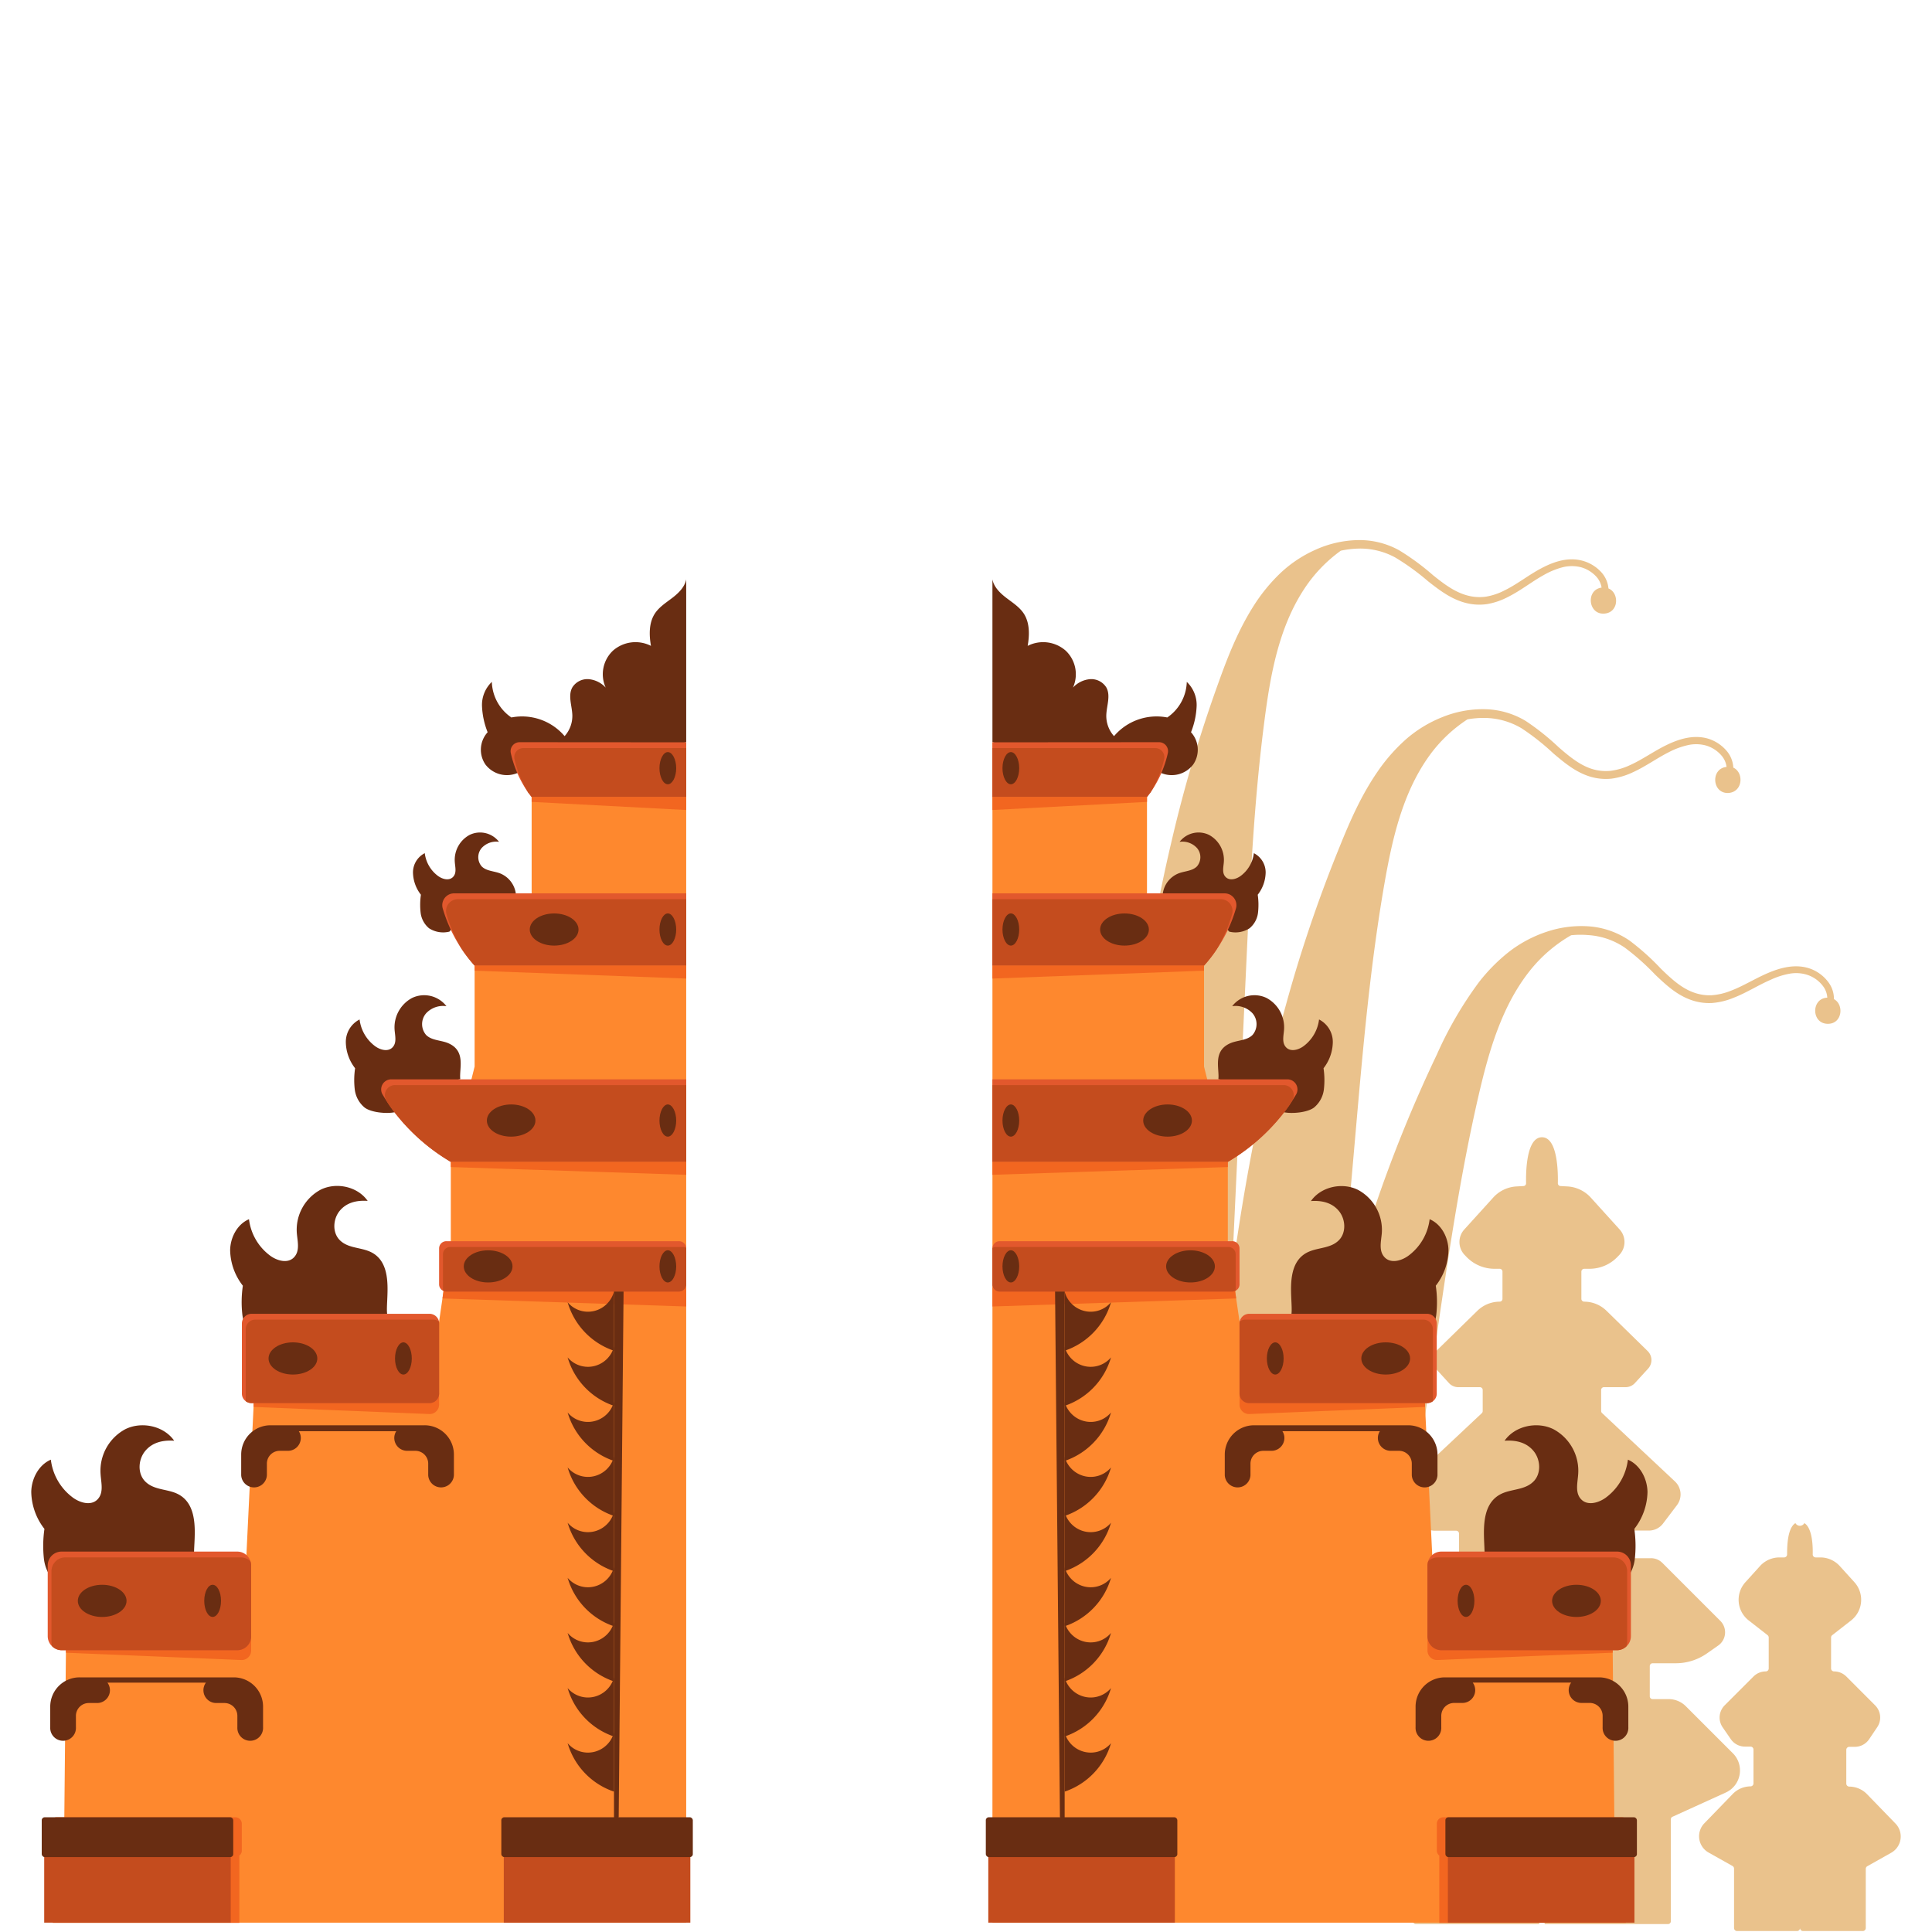 <svg xmlns="http://www.w3.org/2000/svg" viewBox="0 0 500 500"><defs><style>.cls-1{fill:#eac28c;}.cls-2{fill:#692d12;}.cls-3{fill:#fe882e;}.cls-4{fill:#f26620;}.cls-5{fill:#c44c1e;}.cls-6{fill:#e2582d;}</style></defs><g id="OBJECTS"><path class="cls-1" d="M349.63,453.7l12.17-12.18a6.29,6.29,0,0,1,4.45-1.84h4.15a.73.73,0,0,0,.73-.73v-7.73a.73.73,0,0,0-.73-.73h-6a14.07,14.07,0,0,1-8.14-2.6l-2.86-2a4.18,4.18,0,0,1-.54-6.36l15-15a4.14,4.14,0,0,1,2.95-1.23h6.05a.72.72,0,0,0,.73-.73v-5.69a.73.73,0,0,0-.73-.73h-5.49a4.6,4.6,0,0,1-3.67-1.82l-3.6-4.75a4.6,4.6,0,0,1,.52-6.14l18.87-17.71a.72.72,0,0,0,.23-.53v-5.43A.73.73,0,0,0,383,359h-5.59a3.27,3.27,0,0,1-2.42-1.06l-3.42-3.74a3.29,3.29,0,0,1,.13-4.56l10.65-10.42a8.27,8.27,0,0,1,5.76-2.35.73.73,0,0,0,.73-.73v-7.05a.73.73,0,0,0-.73-.73h-1.34a10.07,10.07,0,0,1-7.39-3.23l-.41-.43a4.84,4.84,0,0,1,0-6.53l7.48-8.25a8.78,8.78,0,0,1,6-2.87l1.81-.1a.71.71,0,0,0,.69-.73c-.06-2.64,0-11.9,4.11-11.9s4.17,9.26,4.11,11.9a.72.72,0,0,0,.69.73l1.82.1a8.82,8.82,0,0,1,6,2.87l7.47,8.25a4.84,4.84,0,0,1,0,6.53l-.41.43a10,10,0,0,1-7.39,3.23H410a.74.74,0,0,0-.74.73v7.05a.73.73,0,0,0,.74.73,8.25,8.25,0,0,1,5.75,2.35l10.65,10.42a3.28,3.28,0,0,1,.13,4.56l-3.42,3.74a3.27,3.27,0,0,1-2.42,1.06H415.1a.73.73,0,0,0-.73.73v5.43a.76.76,0,0,0,.23.53l18.88,17.71a4.6,4.6,0,0,1,.51,6.14l-3.6,4.75a4.58,4.58,0,0,1-3.67,1.82h-5.49a.73.73,0,0,0-.73.73v5.69a.73.73,0,0,0,.73.73h6a4.14,4.14,0,0,1,3,1.23l15,15a4.18,4.18,0,0,1-.54,6.36l-2.86,2a14.05,14.05,0,0,1-8.14,2.6h-6a.73.73,0,0,0-.73.73V439a.73.73,0,0,0,.73.73h4.16a6.28,6.28,0,0,1,4.44,1.84l12.18,12.18a6.28,6.28,0,0,1-1.85,10.16l-13.79,6.27a.73.73,0,0,0-.42.66v26.38a.73.73,0,0,1-.73.73H399.78a.73.73,0,1,0-1.46,0h-31.9a.73.73,0,0,1-.73-.73V470.79a.73.73,0,0,0-.43-.66l-13.79-6.27A6.28,6.28,0,0,1,349.63,453.7Z"/><path class="cls-1" d="M441.08,471.87l7.32-7.56a6.48,6.48,0,0,1,4.63-2,.77.77,0,0,0,.77-.77v-8.74a.77.77,0,0,0-.77-.78h-1.45a4.46,4.46,0,0,1-3.7-2L445.8,447a4.47,4.47,0,0,1,.54-5.66l7.47-7.47a4.5,4.5,0,0,1,3.16-1.31.76.76,0,0,0,.77-.77v-8a.79.79,0,0,0-.29-.61l-4.88-3.81a6.77,6.77,0,0,1-.85-9.91l3.78-4.18a6.79,6.79,0,0,1,5-2.22h1.22a.78.78,0,0,0,.78-.79c0-1.92.05-6.79,2.15-8.09a1.32,1.32,0,0,0,2.32,0c2.11,1.3,2.21,6.17,2.16,8.09a.77.77,0,0,0,.77.79h1.22a6.78,6.78,0,0,1,5,2.22l3.79,4.18a6.79,6.79,0,0,1-.85,9.91l-4.88,3.81a.77.77,0,0,0-.3.61v8a.77.77,0,0,0,.78.77,4.52,4.52,0,0,1,3.16,1.31l7.46,7.47a4.46,4.46,0,0,1,.54,5.66l-2.07,3.08a4.47,4.47,0,0,1-3.71,2h-1.44a.78.78,0,0,0-.78.78v8.74a.78.78,0,0,0,.78.77,6.44,6.44,0,0,1,4.62,2l7.33,7.56a4.83,4.83,0,0,1-1.1,7.56l-6.2,3.49a.79.79,0,0,0-.39.68v15.31a.78.78,0,0,1-.78.78H466.62a.78.78,0,0,1-.78-.78.77.77,0,0,1-.77.78H449.54a.78.78,0,0,1-.77-.78V483.6a.79.79,0,0,0-.39-.68l-6.21-3.49A4.83,4.83,0,0,1,441.08,471.87Z"/><path class="cls-1" d="M474.62,258.57a7.16,7.16,0,0,0-1.43-4.37,10.21,10.21,0,0,0-4.63-3.48c-3.82-1.38-7.75-.3-11.07,1.12s-6.4,3.39-9.64,4.6a16.43,16.43,0,0,1-4.91,1.13,11.94,11.94,0,0,1-4.84-.8c-3.13-1.18-5.73-3.61-8.25-6.06a63.16,63.16,0,0,0-8.11-7.28,21.3,21.3,0,0,0-10.52-3.69,28.08,28.08,0,0,0-11,1.42,32.72,32.72,0,0,0-9.76,5.22,45.69,45.69,0,0,0-7.72,7.82,98.29,98.29,0,0,0-10.89,18.73,361.11,361.11,0,0,0-16.17,39.87C346.36,340,339.9,368,334.94,396.2s-8.55,56.64-12.07,85l4,.48q1.07-9,2.14-18.09h25.62q8.55-58.62,17.1-117.26c3.08-21.15,6.18-42.33,11-63.13,2.63-11.29,5.94-22.79,13.12-31.88a37.47,37.47,0,0,1,10.76-9.28A23.67,23.67,0,0,1,411,242a18.91,18.91,0,0,1,9.5,3.25,61.69,61.69,0,0,1,7.87,7c2.59,2.46,5.35,5.08,9,6.44a14,14,0,0,0,5.66.89,18.36,18.36,0,0,0,5.49-1.3c3.46-1.33,6.49-3.32,9.68-4.69A19.8,19.8,0,0,1,463.1,252a9.5,9.5,0,0,1,4.84.36,8.41,8.41,0,0,1,3.85,2.84,5.49,5.49,0,0,1,1.11,3c-4.21.15-4.17,6.76.14,6.76C476.78,265,477.31,260,474.62,258.57Z"/><path class="cls-1" d="M448.58,198.66a7.23,7.23,0,0,0-1.68-4.28,10.28,10.28,0,0,0-4.82-3.21c-3.89-1.15-7.76.15-11,1.75s-6.2,3.76-9.36,5.15a16.42,16.42,0,0,1-4.84,1.41A12.06,12.06,0,0,1,412,199c-3.19-1-5.92-3.28-8.58-5.58a63.91,63.91,0,0,0-8.51-6.8,21.26,21.26,0,0,0-10.72-3.08,27.81,27.81,0,0,0-10.91,2.05,32.58,32.58,0,0,0-9.44,5.76,45.5,45.5,0,0,0-7.26,8.25c-4.16,6-7.13,12.69-9.8,19.33a361,361,0,0,0-13.87,40.73c-7.73,27.65-12.57,56-15.91,84.45s-5.29,57-7.18,85.57l4.05.25q.54-9.09,1.09-18.18l25.58-1.47q5.19-59,10.36-118c1.86-21.29,3.74-42.62,7.4-63.65,2-11.43,4.63-23.1,11.28-32.59a37.16,37.16,0,0,1,10.2-9.87,23.7,23.7,0,0,1,4.36-.37,19.07,19.07,0,0,1,9.67,2.7,61.69,61.69,0,0,1,8.25,6.53c2.74,2.31,5.64,4.76,9.34,5.92a14.09,14.09,0,0,0,5.7.56,18.62,18.62,0,0,0,5.41-1.61c3.38-1.53,6.29-3.69,9.39-5.24a20.15,20.15,0,0,1,4.79-1.79,9.73,9.73,0,0,1,4.86.08,8.45,8.45,0,0,1,4,2.62,5.5,5.5,0,0,1,1.28,2.91c-4.19.4-3.78,7,.53,6.74C451.1,204.92,451.34,199.92,448.58,198.66Z"/><path class="cls-1" d="M416.27,152.29a7.25,7.25,0,0,0-1.86-4.21,10.28,10.28,0,0,0-5-3c-3.93-1-7.74.47-10.91,2.2s-6,4-9.14,5.52a16.2,16.2,0,0,1-4.77,1.61,11.93,11.93,0,0,1-4.9-.32c-3.23-.87-6.05-3-8.81-5.22a63.38,63.38,0,0,0-8.77-6.45,21.21,21.21,0,0,0-10.84-2.64,27.88,27.88,0,0,0-10.81,2.49,32.44,32.44,0,0,0-9.2,6.15,45,45,0,0,0-6.92,8.54c-3.91,6.19-6.6,13-9,19.71a360.79,360.79,0,0,0-12.19,41.26c-6.59,27.94-10.28,56.47-12.45,85s-3,57.2-3.68,85.79l4.05.09q.17-9.12.36-18.22L317,368.1q2.78-59.18,5.53-118.37c1-21.35,2-42.74,4.8-63.91,1.51-11.49,3.68-23.26,9.94-33A37.46,37.46,0,0,1,347,142.52a24.64,24.64,0,0,1,4.34-.54,18.94,18.94,0,0,1,9.77,2.31,61.93,61.93,0,0,1,8.52,6.18c2.82,2.2,5.82,4.53,9.57,5.53a14,14,0,0,0,5.72.33,18.28,18.28,0,0,0,5.33-1.83c3.32-1.66,6.14-3.94,9.17-5.62a20.08,20.08,0,0,1,4.71-2,9.79,9.79,0,0,1,4.86-.12,8.49,8.49,0,0,1,4.11,2.45,5.49,5.49,0,0,1,1.39,2.86c-4.17.57-3.49,7.14.81,6.72C419,158.44,419.08,153.43,416.27,152.29Z"/><path class="cls-2" d="M177.59,192.1V149.94c-.38,2-2,3.58-3.66,4.84s-3.48,2.42-4.56,4.18c-1.46,2.38-1.38,5.46-.9,8.19a8.83,8.83,0,0,0-9.85,1.25,8.4,8.4,0,0,0-1.87,9.55,6.79,6.79,0,0,0-4.38-2.18,4.59,4.59,0,0,0-4.25,2.13c-1.19,2.14-.07,4.75,0,7.19a7.82,7.82,0,0,1-2,5.42,14.45,14.45,0,0,0-13.78-4.83,11.55,11.55,0,0,1-5.05-9.21,8.24,8.24,0,0,0-2.55,6.21,20.37,20.37,0,0,0,1.46,6.82,6.75,6.75,0,0,0-.58,8.34,7,7,0,0,0,8.2,2.25Z"/><path class="cls-2" d="M116.32,241.1a6.72,6.72,0,0,1-5.29-.87,6.19,6.19,0,0,1-2.17-4,18.34,18.34,0,0,1,.07-4.68,9.6,9.6,0,0,1-2.05-5.75,5.59,5.59,0,0,1,3.05-5,8.62,8.62,0,0,0,3.26,5.77c1.14.91,2.93,1.47,4,.44s.6-2.57.51-3.95a7.33,7.33,0,0,1,3.86-7,6.19,6.19,0,0,1,7.59,1.81,5.09,5.09,0,0,0-4.49,1.59,3.65,3.65,0,0,0,0,4.76c1.17,1.18,3,1.19,4.6,1.75a6.58,6.58,0,0,1,4.24,5.31A29.49,29.49,0,0,0,116.32,241.1Z"/><path class="cls-2" d="M102.08,287.86c-2.12.41-6,.07-7.72-1.23a7.19,7.19,0,0,1-2.55-4.7,20.88,20.88,0,0,1,.09-5.47,11.22,11.22,0,0,1-2.4-6.74,6.51,6.51,0,0,1,3.56-5.88,10.13,10.13,0,0,0,3.82,6.76c1.33,1.07,3.43,1.71,4.65.51s.71-3,.59-4.62a8.62,8.62,0,0,1,4.53-8.22,7.27,7.27,0,0,1,8.89,2.13,6,6,0,0,0-5.27,1.85,4.3,4.3,0,0,0,0,5.59c1.37,1.38,3.58,1.35,5.39,2,5.1,1.93,3.13,6.67,3.46,9.45C111.31,280.82,107.16,281.77,102.08,287.86Z"/><path class="cls-2" d="M76.76,348.33c-2.89.55-8.2.09-10.55-1.68a9.88,9.88,0,0,1-3.49-6.44,29.2,29.2,0,0,1,.13-7.47,15.36,15.36,0,0,1-3.29-9.21c.06-3.31,1.85-6.71,4.88-8a13.79,13.79,0,0,0,5.22,9.24c1.82,1.46,4.68,2.34,6.35.7s1-4.12.81-6.31A11.76,11.76,0,0,1,83,307.88c4.07-2,9.56-.81,12.15,2.91-2.79-.19-5.41.39-7.2,2.53s-2,5.66,0,7.64,4.89,1.84,7.37,2.79c7,2.64,4.42,12.48,4.87,16.27C89.53,342.06,83.7,340,76.76,348.33Z"/><path class="cls-2" d="M26,411.89c-3,.57-8.52.09-11-1.75a10.23,10.23,0,0,1-3.63-6.68,30.72,30.72,0,0,1,.13-7.78,16,16,0,0,1-3.41-9.57c.06-3.44,1.92-7,5.07-8.35a14.3,14.3,0,0,0,5.42,9.6c1.89,1.52,4.87,2.44,6.6.74s1-4.29.85-6.57a12.2,12.2,0,0,1,6.43-11.67c4.23-2.07,9.94-.85,12.62,3-2.89-.2-5.62.4-7.48,2.63s-2.07,5.87,0,7.93,5.07,1.92,7.66,2.9c7.23,2.75,4.59,13,5,16.91C39.24,405.38,33.19,403.23,26,411.89Z"/><polygon class="cls-3" points="177.59 192.11 177.59 497.59 16.38 497.59 17.29 404.34 63.62 405.56 66.59 344.06 113.62 342.14 116.67 321.22 116.67 300.63 122.83 276.03 122.83 249.91 137.59 232.95 137.59 204.7 177.59 192.11"/><path class="cls-2" d="M109.88,368.86H70a7.58,7.58,0,0,0-7.58,7.58v5.35a3.33,3.33,0,0,0,6.65,0v-3a3.31,3.31,0,0,1,3.32-3.32h2.14a3.33,3.33,0,0,0,3.32-3.33,3.23,3.23,0,0,0-.51-1.74h25.21a3.23,3.23,0,0,0-.51,1.74,3.33,3.33,0,0,0,3.32,3.33h2.14a3.32,3.32,0,0,1,3.32,3.32v3a3.33,3.33,0,0,0,6.65,0v-5.35A7.58,7.58,0,0,0,109.88,368.86Z"/><path class="cls-2" d="M60.5,434.1H20.6A7.58,7.58,0,0,0,13,441.67V447a3.33,3.33,0,1,0,6.65,0v-2.95A3.33,3.33,0,0,1,23,440.74h2.13a3.31,3.31,0,0,0,2.68-5.27H53.29A3.31,3.31,0,0,0,56,440.74H58.1a3.33,3.33,0,0,1,3.33,3.33V447a3.33,3.33,0,1,0,6.65,0v-5.35A7.58,7.58,0,0,0,60.5,434.1Z"/><path class="cls-4" d="M60.91,470.31H14.69A1.67,1.67,0,0,0,13,472v7a1.62,1.62,0,0,0,.64,1.28v17.36H61.94V480.22a1.62,1.62,0,0,0,.64-1.28v-7A1.67,1.67,0,0,0,60.91,470.31Z"/><rect class="cls-5" x="11.44" y="475.23" width="48.28" height="22.35"/><rect class="cls-2" x="10.8" y="470.31" width="49.56" height="10.3" rx="0.75"/><rect class="cls-5" x="130.38" y="475.23" width="48.28" height="22.35"/><rect class="cls-2" x="129.74" y="470.31" width="49.56" height="10.3" rx="0.75"/><path class="cls-6" d="M177.59,192.11v14.16h-40c-.33-.42-.64-.86-1-1.28,0,0,0,0,0-.05a28.55,28.55,0,0,1-4.39-10,2.33,2.33,0,0,1,2.26-2.86Z"/><path class="cls-5" d="M177.59,193.6v12.67h-40c-.33-.42-.64-.86-1-1.28,0,0,0,0,0-.05a27.66,27.66,0,0,1-3.44-8.46,2.36,2.36,0,0,1,2.26-2.88Z"/><path class="cls-2" d="M175,198.8c0,2.3-1,4.17-2.17,4.17s-2.16-1.87-2.16-4.17,1-4.16,2.16-4.16S175,196.5,175,198.8Z"/><polygon class="cls-4" points="177.59 209.63 137.59 207.53 137.59 206.27 177.59 206.27 177.59 209.63"/><path class="cls-6" d="M177.59,231.2v18.71H122.83a38.31,38.31,0,0,1-8.26-14.83,3.06,3.06,0,0,1,2.92-3.88Z"/><path class="cls-5" d="M177.59,232.71v17.2H122.83a36.87,36.87,0,0,1-3.28-4.21,37.66,37.66,0,0,1-4-9.11,3.05,3.05,0,0,1,2.93-3.88Z"/><path class="cls-2" d="M175,240.56c0,2.3-1,4.16-2.17,4.16s-2.16-1.86-2.16-4.16,1-4.17,2.16-4.17S175,238.26,175,240.56Z"/><ellipse class="cls-2" cx="143.41" cy="240.56" rx="6.31" ry="4.16"/><polygon class="cls-4" points="177.59 249.91 177.59 253.25 122.83 251.21 122.83 249.91 177.59 249.91"/><path class="cls-6" d="M177.59,279.34V300.7H116.67a51.29,51.29,0,0,1-15.8-14.5c-.68-1-1.3-2-1.9-3a2.61,2.61,0,0,1,2.28-3.87Z"/><path class="cls-5" d="M177.59,280.82V300.7H116.67a51.29,51.29,0,0,1-15.8-14.5c-.33-.48-.64-1-.93-1.5a2.61,2.61,0,0,1,2.29-3.88Z"/><path class="cls-2" d="M175,290c0,2.3-1,4.16-2.17,4.16s-2.16-1.86-2.16-4.16,1-4.17,2.16-4.17S175,287.71,175,290Z"/><path class="cls-2" d="M138.57,290c0,2.3-2.82,4.16-6.31,4.16S126,292.31,126,290s2.82-4.17,6.3-4.17S138.57,287.71,138.57,290Z"/><polygon class="cls-4" points="177.59 300.7 177.59 304.04 116.67 302.03 116.67 300.7 177.59 300.7"/><polygon class="cls-4" points="177.59 333.08 177.59 338.12 114.51 336.04 114.87 333.55 177.59 333.08"/><path class="cls-6" d="M177.59,323.08v9.31a1.87,1.87,0,0,1-1.88,1.86H115.52a2,2,0,0,1-.88-.22,1.85,1.85,0,0,1-1-1.64v-9.31a1.87,1.87,0,0,1,1.88-1.86h60.19a1.84,1.84,0,0,1,1.86,1.75A.2.2,0,0,1,177.59,323.08Z"/><path class="cls-5" d="M177.59,323.08v9.31a1.87,1.87,0,0,1-1.88,1.86H115.52a2,2,0,0,1-.88-.22.24.24,0,0,1,0-.14v-9.3a1.88,1.88,0,0,1,1.86-1.87h60.21a1.68,1.68,0,0,1,.89.25A.2.2,0,0,1,177.59,323.08Z"/><path class="cls-2" d="M175,327.74c0,2.3-1,4.16-2.17,4.16s-2.16-1.86-2.16-4.16,1-4.17,2.16-4.17S175,325.44,175,327.74Z"/><ellipse class="cls-2" cx="126.33" cy="327.74" rx="6.31" ry="4.16"/><path class="cls-2" d="M158.9,334.25v15.32a18.73,18.73,0,0,1-12-12.55,6.87,6.87,0,0,0,6.83,2.27A7,7,0,0,0,158.9,334.25Z"/><path class="cls-2" d="M158.9,348.52v15.31a18.74,18.74,0,0,1-12-12.54,6.89,6.89,0,0,0,6.83,2.26A7,7,0,0,0,158.9,348.52Z"/><path class="cls-2" d="M158.9,362.78v15.31a18.74,18.74,0,0,1-12-12.54,6.87,6.87,0,0,0,6.83,2.26A7,7,0,0,0,158.9,362.78Z"/><path class="cls-2" d="M158.9,377v15.32a18.73,18.73,0,0,1-12-12.55,6.87,6.87,0,0,0,6.83,2.27A7,7,0,0,0,158.9,377Z"/><path class="cls-2" d="M158.9,391.31v15.31a18.74,18.74,0,0,1-12-12.54,6.89,6.89,0,0,0,6.83,2.26A7,7,0,0,0,158.9,391.31Z"/><path class="cls-2" d="M158.9,405.57v15.31a18.74,18.74,0,0,1-12-12.54,6.87,6.87,0,0,0,6.83,2.26A7,7,0,0,0,158.9,405.57Z"/><path class="cls-2" d="M158.9,419.83v15.32a18.73,18.73,0,0,1-12-12.55,6.87,6.87,0,0,0,6.83,2.27A7,7,0,0,0,158.9,419.83Z"/><path class="cls-2" d="M158.9,434.1v15.31a18.74,18.74,0,0,1-12-12.54,6.89,6.89,0,0,0,6.83,2.26A7,7,0,0,0,158.9,434.1Z"/><path class="cls-2" d="M158.9,448.36v15.31a18.74,18.74,0,0,1-12-12.54,6.87,6.87,0,0,0,6.83,2.26A7,7,0,0,0,158.9,448.36Z"/><polygon class="cls-2" points="160.12 470.31 158.9 470.96 158.9 334.25 161.38 334.25 160.12 470.31"/><path class="cls-4" d="M113.64,363.5a2.45,2.45,0,0,1-2.56,2.45l-45.46-1.84,0-1,48-2.48Z"/><path class="cls-6" d="M113.64,342.51v18.13a2.48,2.48,0,0,1-2.48,2.48H65.09a2.49,2.49,0,0,1-1.49-.49,2.43,2.43,0,0,1-1-2V342.51a2.52,2.52,0,0,1,2.51-2.5h46.07a2.51,2.51,0,0,1,2.43,2v0A3,3,0,0,1,113.64,342.51Z"/><path class="cls-5" d="M113.64,342.51v18.13a2.48,2.48,0,0,1-2.48,2.48H65.09a2.49,2.49,0,0,1-1.49-.49,4.21,4.21,0,0,1,0-.51V344A2.47,2.47,0,0,1,66,341.52h46.09a2.44,2.44,0,0,1,1.46.46v0A3,3,0,0,1,113.64,342.51Z"/><path class="cls-2" d="M106.57,351.57c0,2.3-1,4.16-2.17,4.16s-2.17-1.86-2.17-4.16,1-4.17,2.17-4.17S106.57,349.27,106.57,351.57Z"/><path class="cls-2" d="M82.12,351.57c0,2.3-2.83,4.16-6.31,4.16s-6.31-1.86-6.31-4.16,2.83-4.17,6.31-4.17S82.12,349.27,82.12,351.57Z"/><path class="cls-4" d="M65,427.16a2.45,2.45,0,0,1-2.56,2.45l-45.38-1.89v-.83L65,424.3Z"/><path class="cls-6" d="M65,405.14v18.32a3.6,3.6,0,0,1-3.59,3.61H15.94a3.65,3.65,0,0,1-3.59-3.61V405.14a3.58,3.58,0,0,1,3.59-3.59H61.41A3.57,3.57,0,0,1,64.8,404,3.24,3.24,0,0,1,65,405.14Z"/><path class="cls-5" d="M65,405.14v18.32a3.6,3.6,0,0,1-3.59,3.61H15.94a3.43,3.43,0,0,1-2.42-1,3.24,3.24,0,0,1-.2-1.13V406.64a3.58,3.58,0,0,1,3.59-3.59H62.36a3.54,3.54,0,0,1,2.44,1A3.24,3.24,0,0,1,65,405.14Z"/><ellipse class="cls-2" cx="55.03" cy="414.3" rx="2.17" ry="4.16"/><path class="cls-2" d="M32.75,414.3c0,2.3-2.82,4.17-6.31,4.17s-6.3-1.87-6.3-4.17,2.82-4.16,6.3-4.16S32.75,412,32.75,414.3Z"/><path class="cls-2" d="M256.84,192.1V149.94c.37,2,2,3.58,3.66,4.84s3.48,2.42,4.56,4.18c1.46,2.38,1.38,5.46.9,8.19a8.83,8.83,0,0,1,9.85,1.25,8.4,8.4,0,0,1,1.87,9.55,6.79,6.79,0,0,1,4.38-2.18,4.59,4.59,0,0,1,4.25,2.13c1.19,2.14.07,4.75,0,7.19a7.82,7.82,0,0,0,2,5.42,14.45,14.45,0,0,1,13.78-4.83,11.55,11.55,0,0,0,5.05-9.21,8.24,8.24,0,0,1,2.55,6.21,20.37,20.37,0,0,1-1.46,6.82,6.75,6.75,0,0,1,.58,8.34,7,7,0,0,1-8.2,2.25Z"/><path class="cls-2" d="M318.11,241.1a6.69,6.69,0,0,0,5.28-.87,6.16,6.16,0,0,0,2.18-4,18.34,18.34,0,0,0-.07-4.68,9.6,9.6,0,0,0,2.05-5.75,5.59,5.59,0,0,0-3.05-5,8.62,8.62,0,0,1-3.26,5.77c-1.14.91-2.93,1.47-4,.44s-.6-2.57-.51-3.95a7.33,7.33,0,0,0-3.86-7,6.19,6.19,0,0,0-7.59,1.81,5.09,5.09,0,0,1,4.49,1.59,3.65,3.65,0,0,1,0,4.76c-1.17,1.18-3,1.19-4.6,1.75a6.58,6.58,0,0,0-4.24,5.31A29.49,29.49,0,0,1,318.11,241.1Z"/><path class="cls-2" d="M332.35,287.86c2.12.41,6,.07,7.72-1.23a7.19,7.19,0,0,0,2.55-4.7,20.88,20.88,0,0,0-.09-5.47,11.22,11.22,0,0,0,2.4-6.74,6.51,6.51,0,0,0-3.56-5.88,10.13,10.13,0,0,1-3.82,6.76c-1.33,1.07-3.43,1.71-4.65.51s-.71-3-.59-4.62a8.62,8.62,0,0,0-4.53-8.22,7.27,7.27,0,0,0-8.89,2.13,6,6,0,0,1,5.27,1.85,4.3,4.3,0,0,1,0,5.59c-1.37,1.38-3.58,1.35-5.39,2-5.1,1.93-3.13,6.67-3.46,9.45C323.12,280.82,327.27,281.77,332.35,287.86Z"/><path class="cls-2" d="M357.67,348.33c2.89.55,8.2.09,10.55-1.68a9.88,9.88,0,0,0,3.49-6.44,29.2,29.2,0,0,0-.13-7.47,15.29,15.29,0,0,0,3.28-9.21c-.05-3.31-1.84-6.71-4.87-8a13.79,13.79,0,0,1-5.22,9.24c-1.82,1.46-4.68,2.34-6.35.7s-1-4.12-.81-6.31a11.76,11.76,0,0,0-6.19-11.24c-4.07-2-9.56-.81-12.15,2.91,2.79-.19,5.41.39,7.2,2.53s2,5.66,0,7.64-4.89,1.84-7.37,2.79c-7,2.64-4.42,12.48-4.87,16.27C344.9,342.06,350.73,340,357.67,348.33Z"/><path class="cls-2" d="M408.46,411.89c3,.57,8.52.09,11-1.75a10.23,10.23,0,0,0,3.63-6.68,30.72,30.72,0,0,0-.13-7.78,16,16,0,0,0,3.41-9.57c-.06-3.44-1.92-7-5.07-8.35a14.3,14.3,0,0,1-5.42,9.6c-1.89,1.52-4.87,2.44-6.6.74s-1-4.29-.85-6.57A12.2,12.2,0,0,0,402,369.86c-4.23-2.07-9.94-.85-12.62,3,2.89-.2,5.62.4,7.48,2.63s2.07,5.87,0,7.93-5.07,1.92-7.66,2.9c-7.23,2.75-4.59,13-5.06,16.91C395.19,405.38,401.24,403.23,408.46,411.89Z"/><polygon class="cls-3" points="256.84 192.11 256.84 497.59 418.05 497.59 417.14 404.34 370.81 405.56 367.84 344.06 320.81 342.14 317.76 321.22 317.76 300.63 311.6 276.03 311.6 249.91 296.84 232.95 296.84 204.7 256.84 192.11"/><path class="cls-2" d="M324.55,368.86h39.89a7.58,7.58,0,0,1,7.58,7.58v5.35a3.33,3.33,0,0,1-6.65,0v-3a3.31,3.31,0,0,0-3.32-3.32h-2.14a3.33,3.33,0,0,1-3.32-3.33,3.23,3.23,0,0,1,.51-1.74H331.89a3.23,3.23,0,0,1,.51,1.74,3.33,3.33,0,0,1-3.32,3.33h-2.14a3.32,3.32,0,0,0-3.32,3.32v3a3.33,3.33,0,0,1-6.65,0v-5.35A7.58,7.58,0,0,1,324.55,368.86Z"/><path class="cls-2" d="M373.93,434.1h39.9a7.58,7.58,0,0,1,7.58,7.57V447a3.33,3.33,0,1,1-6.65,0v-2.95a3.33,3.33,0,0,0-3.33-3.33H409.3a3.31,3.31,0,0,1-2.68-5.27H381.14a3.31,3.31,0,0,1-2.68,5.27h-2.13a3.33,3.33,0,0,0-3.33,3.33V447a3.33,3.33,0,1,1-6.65,0v-5.35A7.58,7.58,0,0,1,373.93,434.1Z"/><path class="cls-4" d="M373.52,470.31h46.22a1.67,1.67,0,0,1,1.67,1.67v7a1.62,1.62,0,0,1-.64,1.28v17.36H372.49V480.22a1.6,1.6,0,0,1-.64-1.28v-7A1.67,1.67,0,0,1,373.52,470.31Z"/><rect class="cls-5" x="374.71" y="475.23" width="48.28" height="22.35" transform="translate(797.7 972.81) rotate(180)"/><rect class="cls-2" x="374.07" y="470.31" width="49.56" height="10.3" rx="0.75" transform="translate(797.7 950.92) rotate(180)"/><rect class="cls-5" x="255.77" y="475.23" width="48.28" height="22.35" transform="translate(559.82 972.81) rotate(180)"/><rect class="cls-2" x="255.13" y="470.31" width="49.56" height="10.3" rx="0.75" transform="translate(559.82 950.92) rotate(180)"/><path class="cls-6" d="M256.84,192.11v14.16h40c.33-.42.64-.86,1-1.28,0,0,0,0,0-.05a28.55,28.55,0,0,0,4.39-10,2.33,2.33,0,0,0-2.26-2.86Z"/><path class="cls-5" d="M256.84,193.6v12.67h40c.33-.42.64-.86,1-1.28,0,0,0,0,0-.05a27.66,27.66,0,0,0,3.44-8.46A2.36,2.36,0,0,0,299,193.6Z"/><path class="cls-2" d="M259.44,198.8c0,2.3,1,4.17,2.17,4.17s2.16-1.87,2.16-4.17-1-4.16-2.16-4.16S259.44,196.5,259.44,198.8Z"/><polygon class="cls-4" points="256.84 209.63 296.84 207.53 296.84 206.27 256.84 206.27 256.84 209.63"/><path class="cls-6" d="M256.84,231.2v18.71H311.6a35.69,35.69,0,0,0,3.27-4.21,36.91,36.91,0,0,0,5-10.62,3.06,3.06,0,0,0-2.92-3.88Z"/><path class="cls-5" d="M256.84,232.71v17.2H311.6a35.69,35.69,0,0,0,3.27-4.21,37.3,37.3,0,0,0,4-9.11,3.05,3.05,0,0,0-2.93-3.88Z"/><path class="cls-2" d="M259.44,240.56c0,2.3,1,4.16,2.17,4.16s2.16-1.86,2.16-4.16-1-4.17-2.16-4.17S259.44,238.26,259.44,240.56Z"/><ellipse class="cls-2" cx="291.02" cy="240.56" rx="6.31" ry="4.16"/><polygon class="cls-4" points="256.84 249.91 256.84 253.25 311.6 251.21 311.6 249.91 256.84 249.91"/><path class="cls-6" d="M256.84,279.34V300.7h60.92a51.29,51.29,0,0,0,15.8-14.5c.68-1,1.3-2,1.9-3a2.61,2.61,0,0,0-2.28-3.87Z"/><path class="cls-5" d="M256.84,280.82V300.7h60.92a51.29,51.29,0,0,0,15.8-14.5c.33-.48.64-1,.93-1.5a2.61,2.61,0,0,0-2.29-3.88Z"/><path class="cls-2" d="M259.44,290c0,2.3,1,4.16,2.17,4.16s2.16-1.86,2.16-4.16-1-4.17-2.16-4.17S259.44,287.71,259.44,290Z"/><path class="cls-2" d="M295.86,290c0,2.3,2.82,4.16,6.31,4.16s6.3-1.86,6.3-4.16-2.82-4.17-6.3-4.17S295.86,287.71,295.86,290Z"/><polygon class="cls-4" points="256.84 300.7 256.84 304.04 317.76 302.03 317.76 300.7 256.84 300.7"/><polygon class="cls-4" points="256.84 333.08 256.84 338.12 319.92 336.04 319.56 333.55 256.84 333.08"/><path class="cls-6" d="M256.84,323.08v9.31a1.87,1.87,0,0,0,1.88,1.86h60.19a2,2,0,0,0,.88-.22,1.85,1.85,0,0,0,1-1.64v-9.31a1.87,1.87,0,0,0-1.88-1.86H258.72a1.84,1.84,0,0,0-1.86,1.75A.2.2,0,0,0,256.84,323.08Z"/><path class="cls-5" d="M256.84,323.08v9.31a1.87,1.87,0,0,0,1.88,1.86h60.19a2,2,0,0,0,.88-.22.24.24,0,0,0,0-.14v-9.3a1.88,1.88,0,0,0-1.86-1.87H257.75a1.68,1.68,0,0,0-.89.25A.2.2,0,0,0,256.84,323.08Z"/><path class="cls-2" d="M259.44,327.74c0,2.3,1,4.16,2.17,4.16s2.16-1.86,2.16-4.16-1-4.17-2.16-4.17S259.44,325.44,259.44,327.74Z"/><ellipse class="cls-2" cx="308.1" cy="327.74" rx="6.31" ry="4.16"/><path class="cls-2" d="M275.53,334.25v15.32a18.73,18.73,0,0,0,12-12.55,6.87,6.87,0,0,1-6.83,2.27A7,7,0,0,1,275.53,334.25Z"/><path class="cls-2" d="M275.53,348.52v15.31a18.74,18.74,0,0,0,12-12.54,6.89,6.89,0,0,1-6.83,2.26A7,7,0,0,1,275.53,348.52Z"/><path class="cls-2" d="M275.53,362.78v15.31a18.74,18.74,0,0,0,12-12.54,6.87,6.87,0,0,1-6.83,2.26A7,7,0,0,1,275.53,362.78Z"/><path class="cls-2" d="M275.53,377v15.32a18.73,18.73,0,0,0,12-12.55,6.87,6.87,0,0,1-6.83,2.27A7,7,0,0,1,275.53,377Z"/><path class="cls-2" d="M275.53,391.31v15.31a18.74,18.74,0,0,0,12-12.54,6.89,6.89,0,0,1-6.83,2.26A7,7,0,0,1,275.53,391.31Z"/><path class="cls-2" d="M275.53,405.57v15.31a18.74,18.74,0,0,0,12-12.54,6.87,6.87,0,0,1-6.83,2.26A7,7,0,0,1,275.53,405.57Z"/><path class="cls-2" d="M275.53,419.83v15.32a18.73,18.73,0,0,0,12-12.55,6.87,6.87,0,0,1-6.83,2.27A7,7,0,0,1,275.53,419.83Z"/><path class="cls-2" d="M275.53,434.1v15.31a18.74,18.74,0,0,0,12-12.54,6.89,6.89,0,0,1-6.83,2.26A7,7,0,0,1,275.53,434.1Z"/><path class="cls-2" d="M275.53,448.36v15.31a18.74,18.74,0,0,0,12-12.54,6.87,6.87,0,0,1-6.83,2.26A7,7,0,0,1,275.53,448.36Z"/><polygon class="cls-2" points="274.31 470.31 275.53 470.96 275.53 334.25 273.05 334.25 274.31 470.31"/><path class="cls-4" d="M320.79,363.5a2.45,2.45,0,0,0,2.56,2.45l45.45-1.84,0-1-48-2.48Z"/><path class="cls-6" d="M320.79,342.51v18.13a2.48,2.48,0,0,0,2.48,2.48h46.07a2.49,2.49,0,0,0,1.49-.49,2.43,2.43,0,0,0,1-2V342.51a2.52,2.52,0,0,0-2.51-2.5H323.27a2.51,2.51,0,0,0-2.43,2v0A3,3,0,0,0,320.79,342.51Z"/><path class="cls-5" d="M320.79,342.51v18.13a2.48,2.48,0,0,0,2.48,2.48h46.07a2.49,2.49,0,0,0,1.49-.49,4.21,4.21,0,0,0,0-.51V344a2.47,2.47,0,0,0-2.48-2.48H322.3a2.44,2.44,0,0,0-1.46.46v0A3,3,0,0,0,320.79,342.51Z"/><path class="cls-2" d="M327.86,351.57c0,2.3,1,4.16,2.17,4.16s2.17-1.86,2.17-4.16-1-4.17-2.17-4.17S327.86,349.27,327.86,351.57Z"/><path class="cls-2" d="M352.31,351.57c0,2.3,2.83,4.16,6.31,4.16s6.31-1.86,6.31-4.16-2.83-4.17-6.31-4.17S352.31,349.27,352.31,351.57Z"/><path class="cls-4" d="M369.43,427.16a2.45,2.45,0,0,0,2.56,2.45l45.38-1.89v-.83l-47.93-2.59Z"/><path class="cls-6" d="M369.43,405.14v18.32a3.6,3.6,0,0,0,3.59,3.61h45.47a3.65,3.65,0,0,0,3.59-3.61V405.14a3.58,3.58,0,0,0-3.59-3.59H373a3.57,3.57,0,0,0-3.39,2.46A3.24,3.24,0,0,0,369.43,405.14Z"/><path class="cls-5" d="M369.43,405.14v18.32a3.6,3.6,0,0,0,3.59,3.61h45.47a3.44,3.44,0,0,0,2.42-1,3.24,3.24,0,0,0,.2-1.13V406.64a3.58,3.58,0,0,0-3.59-3.59H372.07a3.54,3.54,0,0,0-2.44,1A3.24,3.24,0,0,0,369.43,405.14Z"/><ellipse class="cls-2" cx="379.4" cy="414.3" rx="2.17" ry="4.16"/><path class="cls-2" d="M401.68,414.3c0,2.3,2.82,4.17,6.31,4.17s6.3-1.87,6.3-4.17-2.82-4.16-6.3-4.16S401.68,412,401.68,414.3Z"/></g></svg>